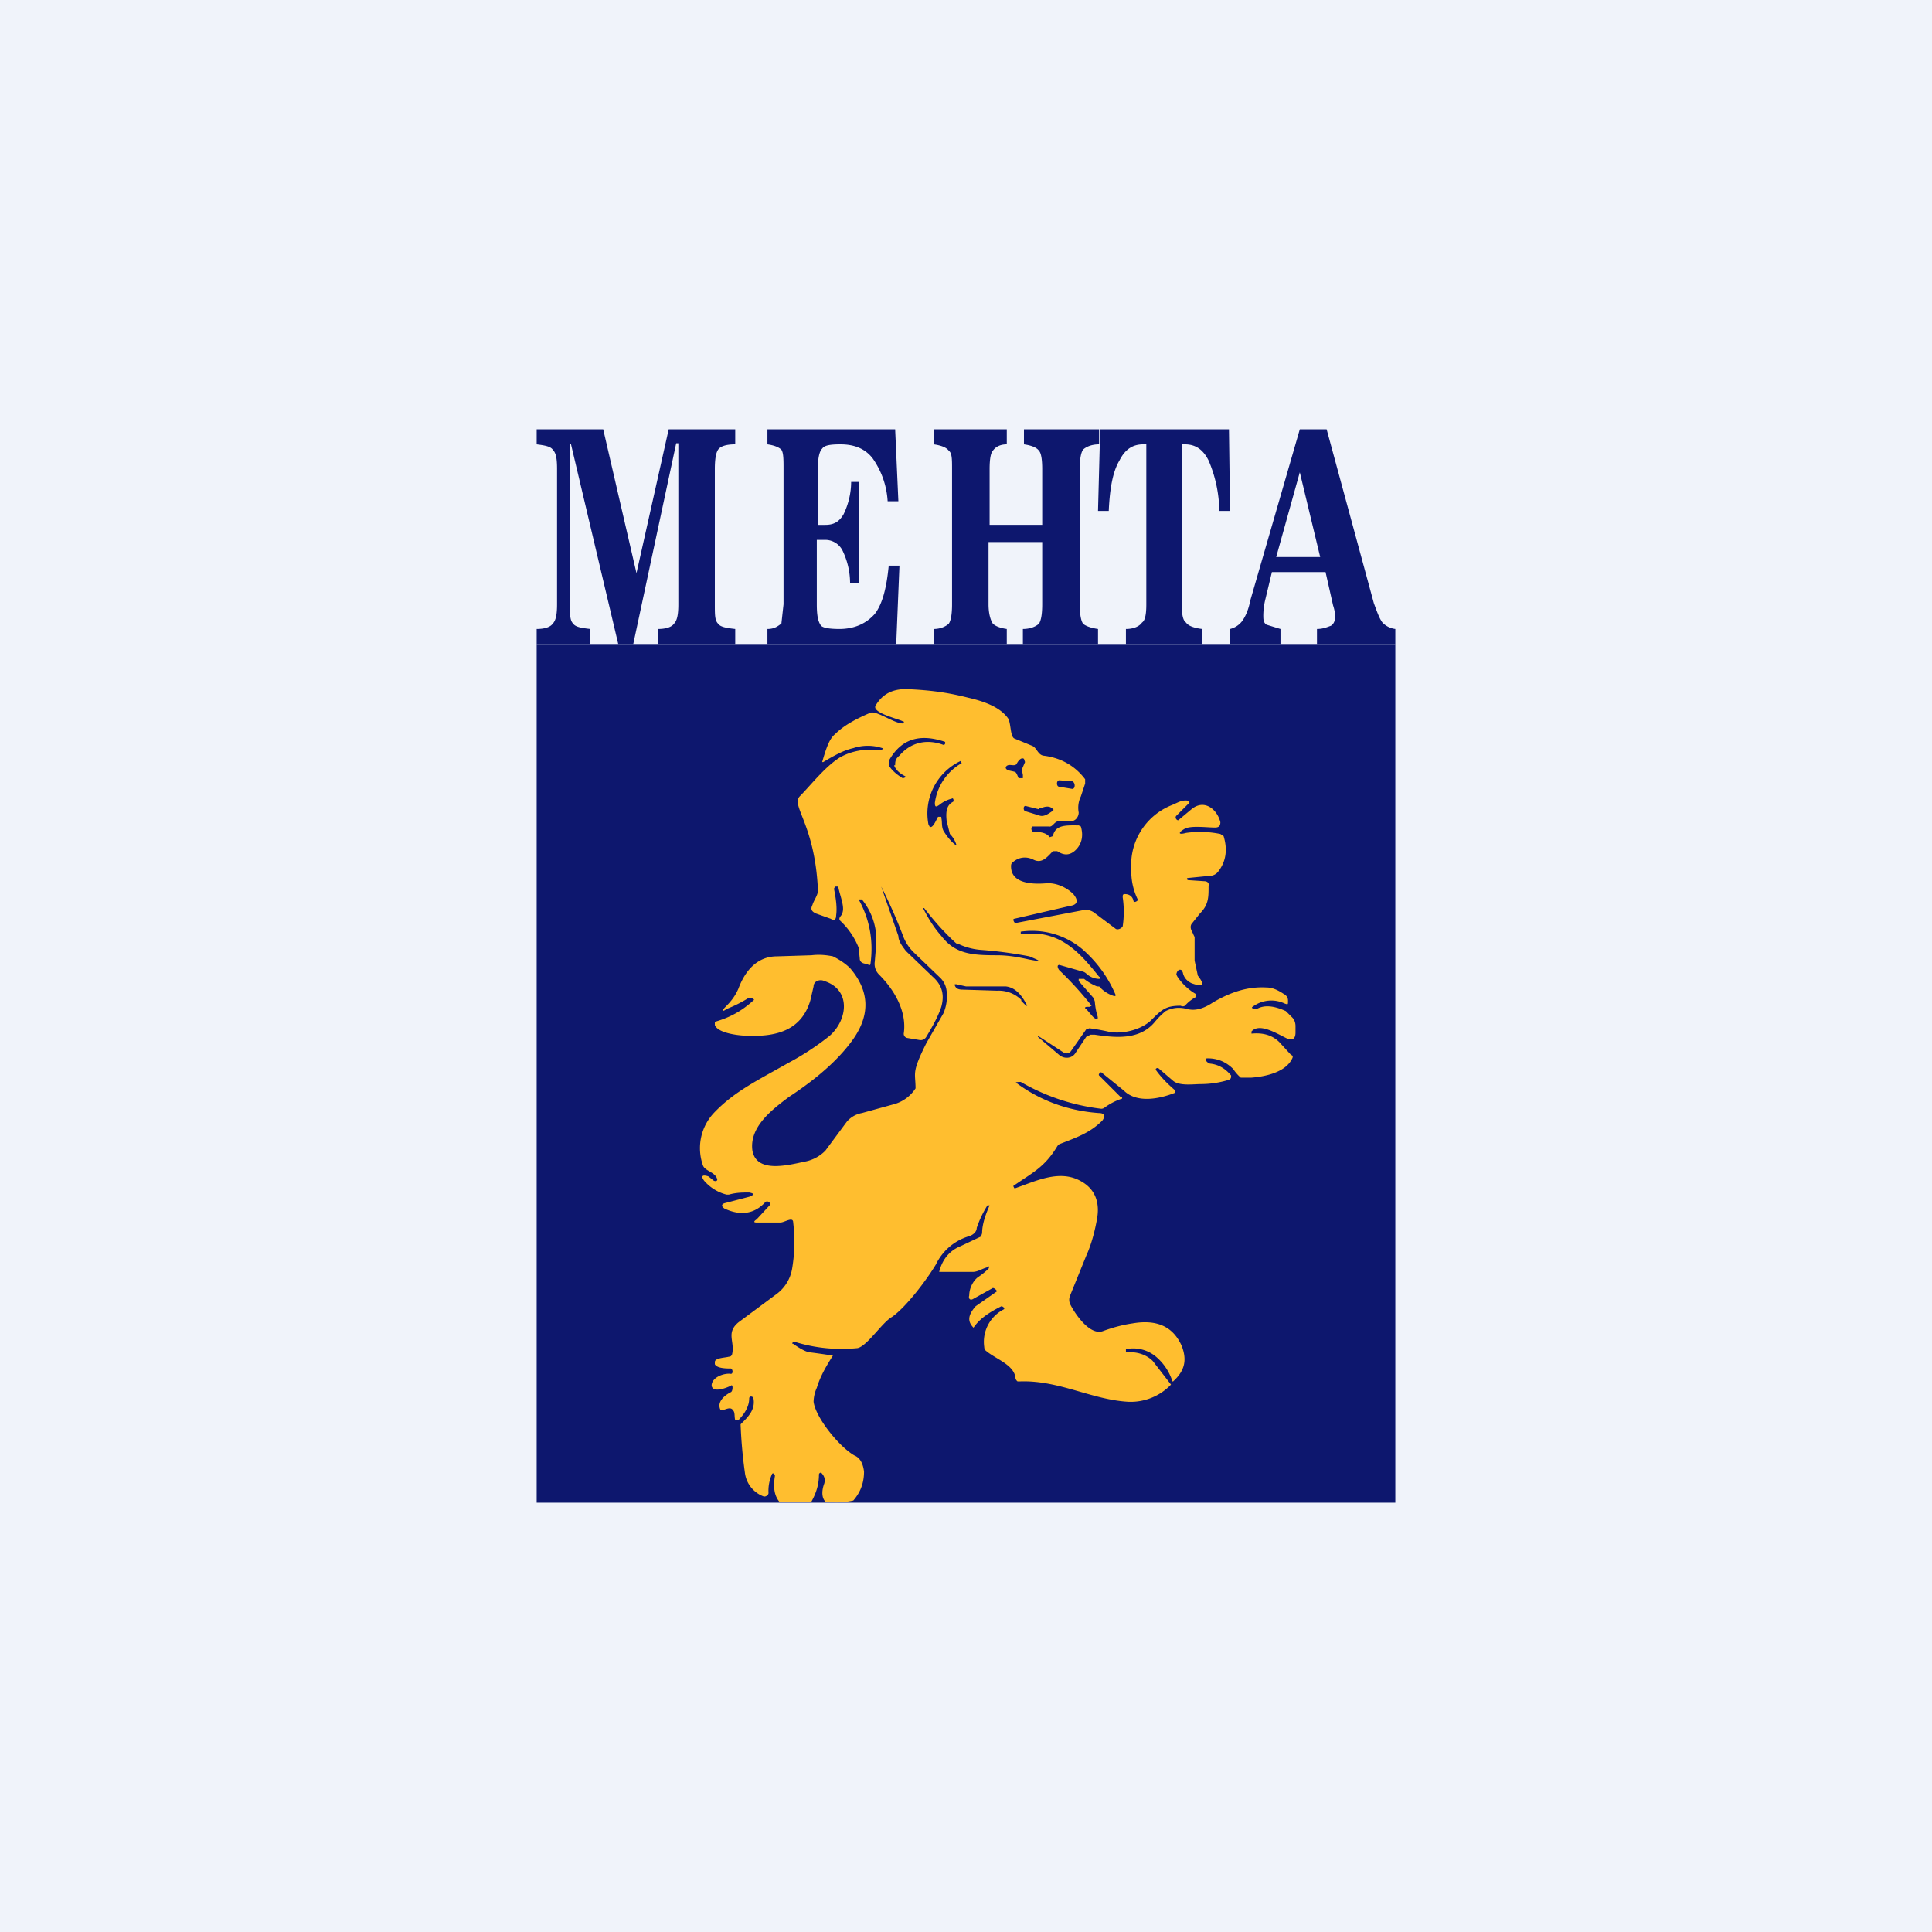<!-- by TradingView --><svg width="18" height="18" viewBox="0 0 18 18" xmlns="http://www.w3.org/2000/svg"><path fill="#F0F3FA" d="M0 0h18v18H0z"/><path fill="#0D176E" d="M5 6h8v8H5z"/><path d="M10.94 12.87h-.02v-.01a.5.5 0 0 0-.15-.22.33.33 0 0 0-.28-.07v.03c.1-.01.19.02.25.08l.17.22a.52.52 0 0 1-.4.16c-.34-.02-.64-.2-1-.19h-.03a.05.05 0 0 1-.02-.04c-.02-.12-.19-.17-.28-.25a.05.05 0 0 1-.01-.03.34.34 0 0 1 .18-.35c.02-.01-.01-.03-.02-.03-.1.05-.2.11-.26.2-.06-.06-.05-.12.02-.2l.2-.14S9.27 12 9.25 12l-.18.1c-.03.02-.05 0-.04-.03 0-.06.03-.13.08-.17a.67.67 0 0 0 .1-.08c.01-.02.01-.03-.02-.01-.04.01-.08.04-.13.04a42.8 42.8 0 0 0-.31 0c.03-.12.1-.2.2-.24l.19-.09.01-.03c0-.08.03-.17.07-.26h-.02a.98.98 0 0 0-.1.21c0 .04-.04.07-.08.08a.5.5 0 0 0-.3.26c-.09.15-.28.4-.41.49-.09.05-.23.27-.32.29-.2.02-.4 0-.59-.06-.01 0-.03.02-.01.02.07.05.13.08.16.08a6.52 6.52 0 0 1 .21.03c-.07.11-.12.2-.15.3a.33.33 0 0 0-.03.13c.02.15.24.42.38.5.05.02.08.07.09.15 0 .1-.03.19-.1.27a.72.72 0 0 1-.26.01c-.03-.03-.04-.09-.01-.17.01-.04 0-.07-.03-.1 0 0-.02 0-.02.02 0 .08-.02.16-.07.25h-.3c-.04-.05-.06-.12-.04-.24 0-.01-.02-.04-.03-.01a.38.38 0 0 0-.03.17c0 .02-.03.04-.05.03a.27.27 0 0 1-.17-.22 4.46 4.46 0 0 1-.04-.45c.06-.06.14-.13.12-.24 0-.02-.04-.03-.04 0 0 .07-.04.14-.1.2h-.03c-.01-.03 0-.07-.02-.09-.03-.05-.1.02-.12-.01-.03-.07.04-.13.1-.16.02-.01.02-.08 0-.06-.04.02-.12.05-.16.03a.04.04 0 0 1-.02-.03c0-.08.12-.12.18-.11.02 0 .02-.04 0-.05-.04 0-.13 0-.15-.04v-.02c0-.04.1-.04.13-.05.01 0 .02 0 .03-.02.03-.12-.06-.2.06-.3l.35-.26a.37.37 0 0 0 .15-.24c.02-.12.03-.26.01-.43 0-.06-.08 0-.12 0h-.22c-.03 0-.03-.01 0-.03l.12-.13c.02-.02-.02-.05-.04-.03-.1.11-.23.13-.38.06-.03-.02-.03-.04 0-.05l.23-.06c.05-.02.05-.03 0-.04-.06 0-.12 0-.19.02h-.02a.41.41 0 0 1-.21-.13c-.03-.04-.02-.06.04-.04l.05.04c.02.01.04 0 .03-.02-.02-.06-.11-.07-.13-.12a.48.48 0 0 1 .1-.49c.19-.2.4-.3.7-.47.15-.08.28-.17.38-.25.17-.15.2-.43-.05-.51-.04-.02-.1 0-.1.05l-.03.13c-.08.27-.3.34-.58.33-.07 0-.28-.02-.31-.1v-.03c.14-.04.25-.1.36-.2.02-.01-.03-.03-.05-.02a1.2 1.2 0 0 1-.2.1c-.04.03-.05.02-.01-.02.05-.05.09-.1.12-.17.06-.16.17-.3.36-.3l.32-.01c.08-.01.15 0 .2.01.08.04.13.08.16.11.18.21.19.43.03.66-.12.17-.31.35-.6.54-.16.12-.37.28-.34.5.04.22.35.13.5.1a.36.36 0 0 0 .18-.1l.2-.27a.24.24 0 0 1 .14-.08l.29-.08a.35.35 0 0 0 .21-.15c0-.15-.04-.14.1-.42l.16-.28a.4.4 0 0 0 .03-.2.2.2 0 0 0-.06-.13l-.25-.24a.42.42 0 0 1-.1-.16 4.78 4.78 0 0 0-.2-.45l.16.46c0 .05.04.1.07.14l.25.24c.09.08.11.17.08.28-.03.09-.08.18-.14.28a.06.06 0 0 1-.06.03l-.12-.02a.04.04 0 0 1-.03-.04c.03-.2-.08-.4-.23-.55a.14.14 0 0 1-.04-.12c.01-.12.02-.22.01-.28a.6.6 0 0 0-.13-.3h-.03c.1.18.14.38.11.6 0 .01-.01.02-.03 0-.03 0-.07-.01-.07-.05l-.01-.1a.7.7 0 0 0-.17-.25c-.03-.03.02-.05.02-.08.02-.06-.03-.17-.04-.24h-.03l-.01.02c.02.1.03.18.02.25 0 .04-.02.05-.05.03l-.14-.05c-.04-.02-.05-.04-.03-.08.01-.04.06-.1.05-.15-.03-.6-.25-.77-.17-.86.1-.1.23-.27.37-.36.1-.06.24-.09.38-.07.02 0 .03-.02.02-.02a.43.43 0 0 0-.27 0c-.09.02-.18.07-.28.13h-.01c.04-.14.07-.22.12-.26.08-.08.19-.14.33-.2.06-.02.22.1.3.1.01 0 .02-.02 0-.02-.03-.02-.3-.08-.25-.15.06-.1.15-.15.28-.15.26.01.42.04.58.08.13.03.29.08.37.19.03.04.02.17.06.19l.17.07c.04.02.05.08.1.09.17.02.3.1.39.22v.04l-.04.12a.24.24 0 0 0-.02.15c0 .04-.03.08-.07.08h-.11c-.05 0-.06.06-.1.05h-.15c-.02.01-.01.05.01.05.07 0 .12.01.15.05l.03-.01c.02-.11.13-.1.24-.1l.02.01c.03.1 0 .18-.06.23-.05.04-.1.04-.16 0h-.04c-.05.05-.1.12-.18.08-.06-.03-.13-.03-.19.02a.04.04 0 0 0-.02.03c-.01.17.19.18.32.17.1-.01.2.04.26.1.05.06.04.1-.03.11l-.52.12c-.02 0 0 .04.01.04l.63-.12a.13.13 0 0 1 .1.02l.2.15c.02.02.06 0 .07-.02a.92.92 0 0 0 0-.27c0-.02 0-.03.02-.03.04 0 .07.02.08.06 0 .03.05 0 .04-.01a.6.6 0 0 1-.06-.28.6.6 0 0 1 .38-.6c.05-.02.09-.05.15-.04.01 0 .02.02 0 .03l-.11.11c-.02.02.01.05.02.04l.12-.1c.12-.1.24 0 .27.12 0 .03-.01.05-.05.05-.07 0-.22-.02-.28.01-.07.04-.06.06.01.04a.93.93 0 0 1 .32.01l.03.02c.04.13.02.24-.05.33a.1.1 0 0 1-.08.04l-.2.02c-.02 0-.01.02 0 .02l.15.01c.03 0 .05.02.04.05 0 .1 0 .17-.08.25l-.08.1c-.02.04.01.07.02.1l.01.02v.22l.03.14c.07.09.05.11-.06.07-.04-.02-.07-.05-.08-.1l-.01-.02c-.03-.02-.05.02-.05.04l.01.02c.04.06.1.12.17.16v.03a.36.36 0 0 0-.1.08.04.04 0 0 1-.04 0c-.13 0-.17.03-.26.12-.1.11-.3.15-.42.12a1.9 1.9 0 0 0-.17-.03l-.03.01-.14.2c-.02.03-.05.03-.08.01l-.23-.15v.01l.2.17c.05.04.12.03.15-.02l.1-.15.04-.02h.04c.2.03.42.05.56-.12a.73.73 0 0 1 .1-.1c.06-.03.12-.04.2-.02.07.02.15 0 .24-.06.17-.1.33-.15.5-.14.05 0 .1.02.16.06.02.01.04.03.04.06v.01c0 .03 0 .03-.03.02a.29.29 0 0 0-.3.03c-.02.01.02.03.04.02.07-.04.16-.03.27.02l.06.06c.02.02.03.05.03.08v.06c0 .06-.03.08-.09.05-.1-.05-.25-.14-.32-.06v.02c.1-.01.19.01.26.08l.11.12c.01 0 .02.01.01.03-.06.13-.25.17-.38.18h-.1a.37.37 0 0 1-.07-.08c-.07-.07-.15-.1-.24-.1-.04 0 0 .05.03.05.08.01.14.05.19.11 0 .02 0 .03-.02.04a.89.89 0 0 1-.26.04c-.07 0-.2.02-.26-.03l-.14-.12s-.03 0-.02.02c.05.07.11.13.18.19v.02c-.15.06-.36.1-.48-.02l-.21-.17c-.01 0-.03.02-.02.03l.2.2c.02 0 .02.02 0 .02a.58.58 0 0 0-.15.08.05.05 0 0 1-.03.01 1.95 1.95 0 0 1-.75-.25c-.01 0-.06 0-.04.01.23.17.49.26.77.28.05 0 .06.03.03.07-.12.12-.25.16-.4.22a.06.06 0 0 0-.02.02c-.12.2-.24.25-.41.37l.01.02h.01c.2-.07.42-.18.62-.06.12.07.17.19.14.35-.02.11-.05.23-.1.34l-.15.37a.1.1 0 0 0 0 .08c.05.1.19.3.31.25.11-.04.2-.06.27-.07.23-.04.38.03.46.21.05.13.03.23-.08.33Zm-2.6-5.74c0-.03 0-.06.04-.09.1-.12.25-.16.41-.1.02 0 .02-.03.01-.03-.24-.08-.41-.02-.52.18v.04c.03.05.08.09.13.12.01 0 .04-.01.02-.02-.06-.03-.09-.07-.1-.1Zm1.13-.01c-.02.02-.06 0-.08.01a.03.03 0 0 0-.02.02c0 .03.05.03.08.04.02 0 .03.04.04.06h.04v-.03l-.01-.05.03-.07-.01-.03c-.03-.02-.06.03-.07.05Zm-.7.5c.01.04 0 .08.02.12.03.05.07.1.11.13h.01a.24.24 0 0 0-.06-.1l-.03-.12c-.01-.09 0-.15.06-.18.01-.01 0-.04-.01-.03a.3.3 0 0 0-.12.06c-.03.02-.04.02-.04-.02a.5.5 0 0 1 .25-.37l-.01-.02a.54.54 0 0 0-.3.59l.01.02c.03.03.07-.08.08-.09h.03ZM10 7.28l-.13-.01c-.03 0-.03.06 0 .06l.12.02c.03 0 .03-.06 0-.07Zm-.32.26-.12-.03c-.03-.01-.03.05 0 .05l.13.04c.04.01.08-.02.11-.04.02-.01.02-.02 0-.03-.02-.02-.06-.02-.1 0h-.02Zm-.77 1.25c-.1-.09-.2-.2-.3-.33H8.6c.05.1.1.18.17.26.13.17.29.18.52.18.11 0 .21.02.3.04.11.02.12.02 0-.03a3.87 3.87 0 0 0-.45-.06.6.6 0 0 1-.22-.06Zm1.15.33h.04a.5.5 0 0 0 .12.07c.02 0 .03 0 .04.02a.3.3 0 0 0 .12.07c.01 0 .02 0 .01-.02a1.16 1.16 0 0 0-.31-.42.73.73 0 0 0-.57-.16v.02h.17c.25.03.4.2.56.4a.01.01 0 0 1 0 .02.18.18 0 0 1-.12-.05.08.08 0 0 0-.04-.02l-.21-.06c-.03 0-.01.04 0 .05a3.17 3.17 0 0 1 .3.33l-.02.01h-.02c-.02 0-.03.01-.01.02l.06.07c.04.04.06.03.04-.02a.68.68 0 0 1-.02-.12l-.01-.03-.14-.16v-.02Zm-.55.2.05.05h.01c-.05-.1-.11-.17-.2-.18H9l-.09-.02c-.02 0-.02 0-.01.02s.03.03.07.03l.32.01a.3.3 0 0 1 .23.09Z" fill="#FFBE2F"/><path d="M11.9 5.19h.4l-.19-.79-.22.79Zm-.44.81v-.14a.2.2 0 0 0 .11-.07c.03-.04.06-.1.08-.2L12.11 4h.25l.44 1.62c.03.08.05.14.08.18a.2.2 0 0 0 .12.06V6h-.73v-.14c.06 0 .1-.02.13-.03.03-.02.04-.05.04-.1a.46.46 0 0 0-.02-.09l-.07-.31h-.5l-.06.25a.65.65 0 0 0-.02.15c0 .04 0 .07.03.09l.13.04V6h-.47ZM10.68 4.14h-.03c-.1 0-.17.05-.22.15-.06.1-.09.25-.1.47h-.1l.02-.76h1.2l.01.76h-.1a1.23 1.23 0 0 0-.1-.47c-.05-.1-.12-.15-.22-.15h-.03v1.49c0 .09.01.15.04.17.02.03.07.05.15.06V6h-.71v-.14c.08 0 .13-.03.15-.06.03-.02.04-.08.04-.17v-1.5Z" fill="#0D176E"/><path d="M9.38 4v.14c-.07 0-.11.03-.13.06-.02.02-.03.08-.03.17v.52h.49v-.52c0-.09-.01-.15-.03-.17-.02-.03-.07-.05-.14-.06V4h.7v.14c-.08 0-.13.03-.15.05-.02.03-.03.09-.03.18v1.26c0 .09.01.15.03.18.02.02.07.04.14.05V6h-.7v-.14c.08 0 .13-.03.15-.05.02-.03.03-.09.03-.18v-.58h-.5v.58c0 .09.02.15.04.18.02.02.06.04.13.05V6H8.7v-.14c.07 0 .12-.03.14-.05.02-.03.03-.09.03-.18V4.37c0-.09 0-.15-.03-.17-.02-.03-.07-.05-.14-.06V4h.7ZM7.15 6v-.14c.07 0 .1-.03.13-.05l.02-.18V4.37c0-.09 0-.15-.02-.18-.02-.02-.06-.04-.13-.05V4h1.19l.03.67h-.1a.77.77 0 0 0-.14-.4c-.07-.09-.17-.13-.3-.13-.1 0-.15.01-.17.04-.03.03-.04.1-.04.19v.52h.07c.08 0 .13-.03.17-.1a.7.7 0 0 0 .07-.3H8v.94h-.08a.7.7 0 0 0-.07-.3.18.18 0 0 0-.17-.1h-.07v.6c0 .1.01.16.04.2.02.02.08.03.17.03.14 0 .25-.05.33-.14.07-.09.11-.24.13-.45h.1L8.35 6h-1.2ZM5.32 4.14h-.01v1.49c0 .1 0 .15.03.18.02.03.07.04.16.05V6H5v-.14c.08 0 .13-.02.15-.05.03-.03.04-.09.04-.18V4.37c0-.1-.01-.15-.04-.18-.02-.03-.07-.04-.15-.05V4h.62l.31 1.34.3-1.34h.62v.14c-.09 0-.14.02-.16.05-.02.03-.03.09-.03.18v1.26c0 .1 0 .15.03.18.02.03.07.04.16.05V6h-.72v-.14c.08 0 .13-.02.15-.05.03-.03.04-.09.04-.18v-1.5H6.3L5.9 6h-.14l-.44-1.86Z" fill="#0D176E"/></svg>